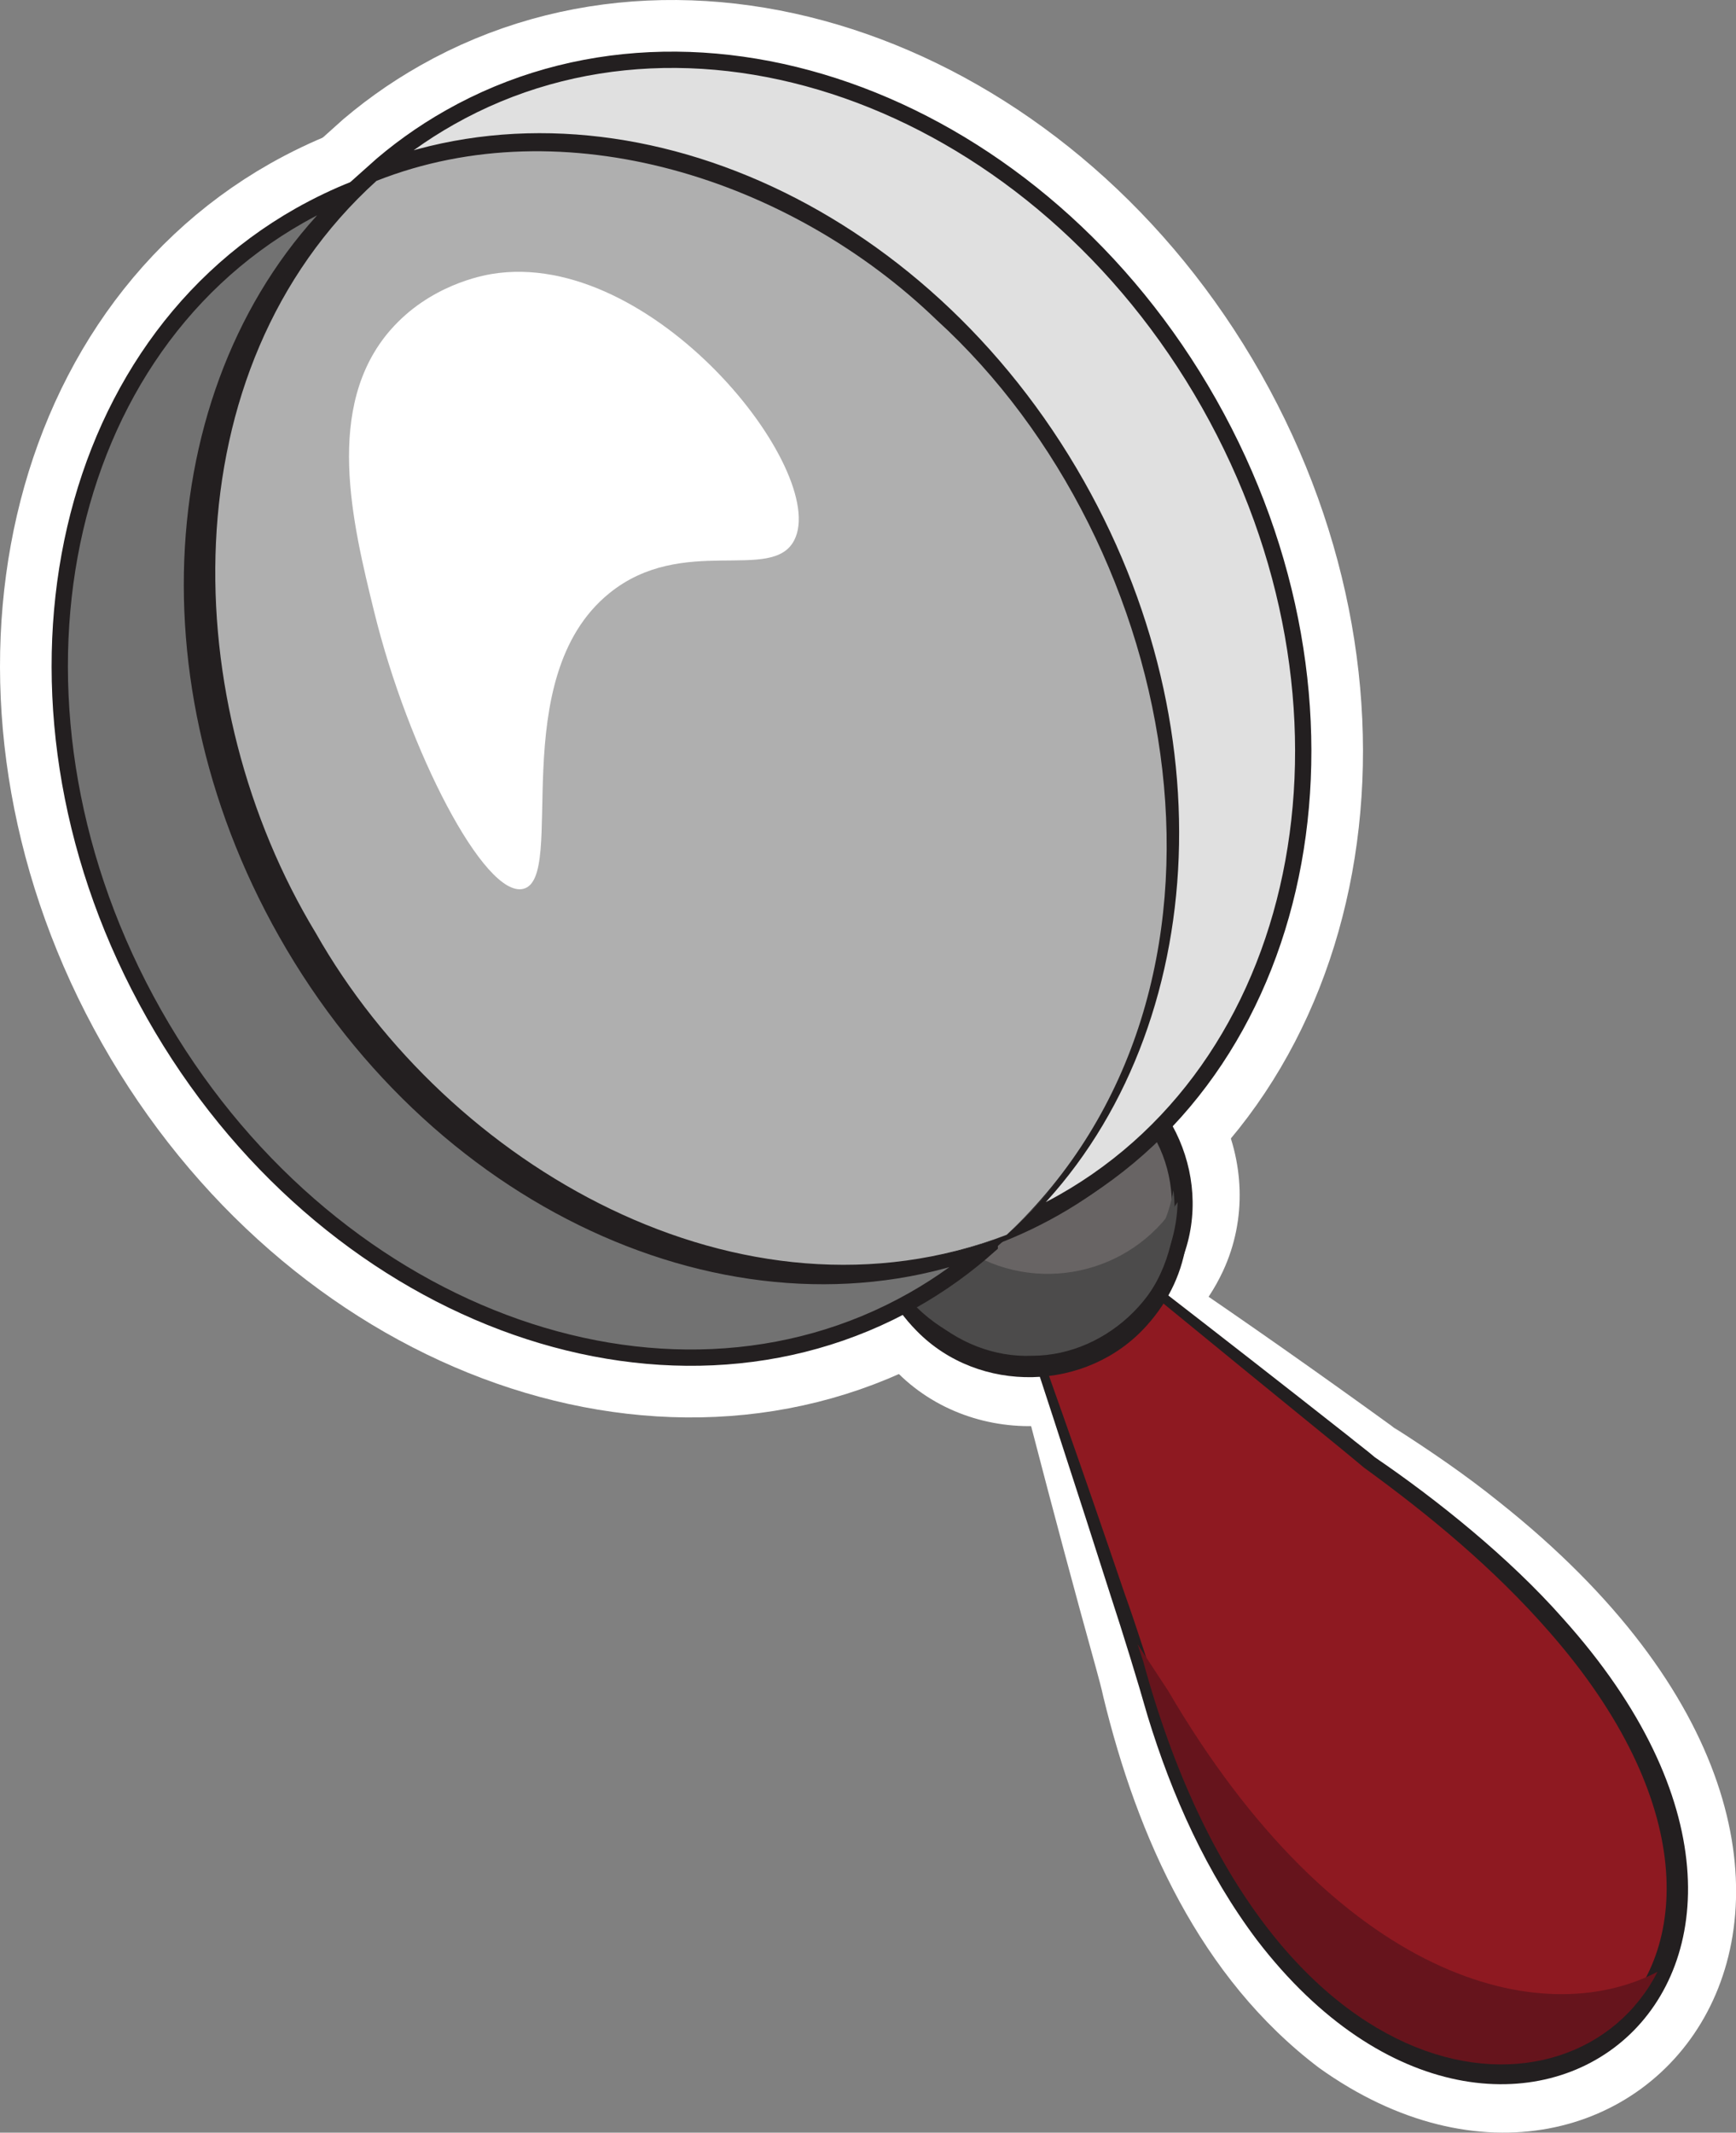 <?xml version="1.0" encoding="UTF-8"?><svg xmlns="http://www.w3.org/2000/svg" viewBox="0 0 319.6 392.41"><rect x="0" y="0" width="319.6" height="392.41" fill="#808080" stroke="none"/><defs><style>.c,.d{fill:#fff;}.e{fill:#e0e0e0;}.e,.f{stroke:#231f20;stroke-width:3px;}.e,.f,.d{stroke-miterlimit:10;}.g{fill:#4c4b4b;}.h{fill:#686464;}.i{fill:#66141c;}.f{fill:#727272;}.j{fill:#afafaf;}.d{stroke:#fff;stroke-width:22px;}.k{fill:#8e1921;}.l{fill:#231f20;}</style></defs><g id="a"><g><path class="c" d="M175.31,207.84c1.95-1.58,35,99.42,35,99.42,38.36,140.78,174.28,54.46,41.81-38.16-.95-1.01-76.81-61.26-76.81-61.26Z"/><path class="c" d="M175.31,207.84c.2-.1,.44,.28,.56,.41,2.09,2.94,3.6,6.25,5.27,9.43,3,5.81,7.01,14.71,9.77,20.76,9.23,20.75,17.96,42.26,26.07,63.45,.55,1.36,1.54,4.15,2.01,5.54,5.08,15.12,11.98,30.03,21.9,42.35,35.04,43.12,79.12,13.43,44.58-36.04-5.92-8.65-13.48-16.82-21.12-23.99-5.32-4.99-11-9.7-16.72-14.24-24.41-21.75-49.39-44.4-72.32-67.68h0Zm0,0c27.72,17.06,54.62,35.52,80.96,54.58,.34,.26,1.22,1.03,1.57,1.31l-1.22-1.06c6.63,4.24,13.16,8.69,19.31,13.64,87.98,69.72,25.36,145.98-33.08,104.18-21.9-16.56-33.45-42.44-39.72-68.25-.28-1.36-1-4.02-1.37-5.35-8-28.74-15.82-59.3-23.08-88.3-.7-2.71-1.44-5.58-2.26-8.25-.25-.79-.47-1.59-.86-2.32-.06-.08-.13-.22-.25-.19h0Z"/></g><path class="c" d="M164.09,234.09c-12.28-25.21,9.42-54.41,37.55-48.07,20.85,4.72,32.53,28.51,23.5,47.89-12.26,26.19-48.63,25.37-61.05,.18h0Zm0,0c8.2,16.87,32.07,17.93,40.69,1.13,7.1-13.7-1.43-31.27-16.65-34.04-18.57-3.47-32.36,16.09-24.05,32.91h0Z"/><g><ellipse class="c" cx="113.64" cy="138.24" rx="95.71" ry="114.64" transform="translate(-53.35 73.89) rotate(-29.5)"/><path class="c" d="M196.94,91.11c24.15,41.82,27.08,100.36-7.3,137.65-25.6,28.29-68.42,34.43-103.08,20.3-28-10.84-51.03-32.36-65.79-58.27C9.82,171.3,3.3,149.18,2.95,126.76,1.53,81.27,28.84,35.91,75.16,26.44c49.69-10.25,98.35,22.42,121.77,64.67h0Zm0,0C170.95,43.93,109.31,12.31,59.9,43.28,14.72,73.03,14.9,136.93,39.9,179.97c23.76,43.53,79,76.8,127.5,53.29,51.99-26.44,56.6-95.57,29.54-142.15h0Z"/></g><g><ellipse class="c" cx="137.97" cy="123.24" rx="95.71" ry="114.64" transform="translate(-42.8 83.93) rotate(-29.5)"/><path class="c" d="M221.28,76.1c24.15,41.82,27.08,100.36-7.3,137.65-25.6,28.29-68.42,34.43-103.08,20.3-28-10.84-51.03-32.36-65.79-58.27-10.94-19.5-17.47-41.62-17.82-64.04-1.41-45.48,25.89-90.84,72.21-100.32,49.69-10.25,98.35,22.42,121.78,64.67h0Zm0,0C195.29,28.92,133.65-2.69,84.24,28.28c-45.17,29.75-45,93.65-20,136.69,23.76,43.53,79,76.8,127.5,53.29,51.99-26.44,56.6-95.57,29.54-142.15h0Z"/></g><path class="d" d="M182.21,229.09c-4.27,3.82-8.97,7.22-14.1,10.12-46.01,26.03-108.58,2.47-139.76-52.64C-2.84,131.46,9.17,65.69,55.18,39.65c3.34-1.88,6.75-3.52,10.24-4.89-34.05,30.45-40.45,87.83-12.74,136.8,28.92,51.12,84.87,75.1,129.53,57.52Z"/><path class="d" d="M195.74,221.16c-3.33,1.88-6.75,3.51-10.23,4.88,34.05-30.45,40.43-87.84,12.73-136.8C169.33,38.13,113.4,14.15,68.72,31.72c4.27-3.83,8.98-7.22,14.11-10.12,46.01-26.03,108.57-2.47,139.76,52.64,31.18,55.11,19.16,120.88-26.85,146.92Z"/><g><path class="c" d="M185.33,227.2c-44.59,17.58-100.46-6.46-129.35-57.66-27.68-49.05-21.32-106.52,12.66-136.99,44.6-17.57,100.45,6.47,129.34,57.66,27.68,49.04,21.33,106.51-12.65,136.99Z"/><path class="c" d="M185.33,227.2c-35.96,18.2-80.28,5.24-109.32-20.45-15.17-13.09-27.2-29.75-35.55-47.99C20.3,115.31,24.15,57.75,61.3,24.35l1.46-1.32,1.86-.73c39.87-15.85,85.9-.45,115.06,28.87,28.51,27.98,44.85,69.21,40.91,108.95-2.47,25.83-14.16,51.47-35.25,67.07h0Zm0,0c42.43-46.65,25.43-122.98-18.96-161.89-24.78-22.48-61.64-35.26-93.7-22.53l3.31-2.04c-34.88,31.81-33.01,87.93-11.11,126.92,22.31,42.16,72.09,73.58,120.46,59.55h0Z"/></g><path class="d" d="M71.87,60.73c-12.24,14.08-7,35.47-2.98,51.85,6.22,25.35,20.33,52.77,27.47,50.96,8.07-2.05-3.55-38.71,15.82-54.39,13.51-10.94,29.97-1.84,34.04-9.75,6.5-12.62-26.08-53.86-55.68-48.99-1.68,.28-11.47,2.04-18.67,10.33Z"/><g><circle class="c" cx="189.46" cy="223.25" r="28.21"/><path class="c" d="M188.84,195.04c28.04-.55,45.41,31.42,27.84,54.28-13.05,16.94-39.54,17.54-53.33,1.2-18.61-22.13-2.58-54.79,25.5-55.47h0Zm0,0c-18.76,.35-29.74,21.56-18.13,36.45,9.45,12.2,28.98,11.84,37.88-.8,10.96-15.39-1-36.12-19.75-35.65h0Z"/></g></g><g id="b"><g><path class="k" d="M175.31,207.84c1.95-1.58,35,99.42,35,99.42,38.36,140.78,174.28,54.46,41.81-38.16-.95-1.01-76.81-61.26-76.81-61.26Z"/><path class="l" d="M175.31,207.84c.12-.05,.21,.08,.29,.16,1.01,1.47,1.63,3.17,2.36,4.79,2.23,5.25,4.26,10.58,6.25,15.92,7.97,21.36,15.47,42.89,22.82,64.47,2.26,6.28,5.17,15.41,7.11,21.66,4.69,14.22,11.04,28.09,20.17,39.98,43.51,55.87,106.09,8.15,50.79-54.7-9.96-11.38-21.69-21.15-33.99-30.08-1.14-.95-3.43-2.86-4.58-3.79-22.85-18.6-48.46-39.54-71.23-58.4h0Zm0,0c23.91,18.19,49.28,37.77,72.88,56.35,1.39,1.15,3.59,2.79,4.94,3.96,11.37,7.74,24.75,18.46,34.61,29.64,59.5,66.18-9.74,119.89-56.3,59.22-9.3-12.34-15.67-26.58-20.16-41.26-1.81-6.37-4.6-15.41-6.69-21.77-4.81-15.16-16.27-50.37-21.17-64.99-1.19-3.48-4.36-12.72-5.66-16.12-.67-1.64-1.21-3.36-2.16-4.87-.07-.08-.16-.22-.28-.17h0Z"/></g><path class="i" d="M305.15,362.81c-15.25,29.9-72.03,26.05-94.7-57.18,0,0-.36-1.1-1.02-3.09,3.47,5.28,5.61,8.54,5.61,8.54,31.25,53.41,68.81,62.81,90.11,51.73Z"/><g><circle class="h" cx="189.43" cy="221.68" r="28.21"/><path class="l" d="M164.09,234.09c-11.19-22.95,10.52-48.38,35.04-40.73,15.69,4.81,24.45,22.67,18.63,38.02-8.97,24.07-42.4,25.62-53.66,2.71h0Zm0,0c6.59,13.72,23.99,19.38,37.31,12.02,12.73-6.6,18.07-23.33,11.58-35.97-6-12.88-22.49-18.94-35.52-12.91-13.98,6.02-20.16,23.24-13.37,36.86h0Z"/></g><path class="g" d="M216.03,218.99c.95,7.53-1.14,15.43-6.42,21.69-10.04,11.91-27.84,13.42-39.75,3.38-7.94-6.7-11.26-16.84-9.61-26.39,.85,6.78,4.16,13.27,9.8,18.02,11.91,10.05,29.71,8.54,39.75-3.38,3.34-3.96,5.4-8.56,6.23-13.32Z"/><path class="l" d="M188.84,195.04c25.52-.51,39.48,29.88,22.23,48.91-10.96,12.22-30.85,12.66-42.32,.92-18.07-18.26-5.43-49.24,20.09-49.83h0Zm0,0c-15.22,.22-27.67,13.62-26.59,28.8,.64,14.33,13.58,26.2,27.77,25.62,14.2-.03,26.64-12.45,26.64-26.8,.41-15.21-12.61-28.06-27.83-27.62h0Z"/><path class="l" d="M196.94,91.11c20.45,35.63,24.89,82.67,2.98,118.68-22.86,38.21-70.41,49.18-110.15,31.75-25.78-10.91-46.93-31.24-60.74-55.42-13.62-24.28-20.15-52.89-16.23-80.61C18.3,62.49,52.21,27.35,96.74,27.44c42.15-.23,80.18,27.79,100.2,63.67h0Zm0,0c-20.12-35.6-58.18-63.62-100.19-62.72C52.96,28.92,20.36,63.55,15.34,105.87c-3.69,27.13,2.87,55.09,16.3,78.78,13.38,23.72,33.99,43.74,59.14,54.54,38.85,17.49,85.35,7.38,108.35-29.89,22.4-35.55,17.97-82.6-2.18-118.18h0Z"/><path class="l" d="M221.28,76.1c20.45,35.63,24.89,82.67,2.98,118.68-22.86,38.21-70.41,49.18-110.15,31.75-25.78-10.91-46.93-31.24-60.74-55.42-13.62-24.28-20.15-52.89-16.23-80.61C42.63,47.48,76.55,12.34,121.08,12.43c42.15-.23,80.18,27.79,100.2,63.67h0Zm0,0c-20.12-35.6-58.18-63.62-100.19-62.72-43.79,.53-76.39,35.16-81.41,77.48-3.69,27.13,2.87,55.09,16.3,78.78,13.38,23.72,33.99,43.74,59.14,54.54,38.85,17.49,85.35,7.38,108.35-29.89,22.4-35.55,17.97-82.6-2.18-118.18h0Z"/><path class="g" d="M216.8,221.15c-.11,5.07-1.6,10.17-4.57,14.74-8.51,13.04-25.99,16.73-39.05,8.21-12.89-8.42-16.64-25.6-8.49-38.6-.22,9.44,4.3,18.76,12.79,24.3,13.05,8.52,30.53,4.84,39.05-8.21,.09-.15,.19-.29,.28-.43Z"/><path class="f" d="M182.21,229.09c-4.27,3.82-8.97,7.22-14.1,10.12-46.01,26.03-108.58,2.47-139.76-52.64C-2.84,131.46,9.17,65.69,55.18,39.65c3.34-1.88,6.75-3.52,10.24-4.89-34.05,30.45-40.45,87.83-12.74,136.8,28.92,51.12,84.87,75.1,129.53,57.52Z"/><path class="e" d="M195.74,221.16c-3.33,1.88-6.75,3.51-10.23,4.88,34.05-30.45,40.43-87.84,12.73-136.8C169.33,38.13,113.4,14.15,68.72,31.72c4.27-3.83,8.98-7.22,14.11-10.12,46.01-26.03,108.57-2.47,139.76,52.64,31.18,55.11,19.16,120.88-26.85,146.92Z"/><g><path class="j" d="M185.33,227.2c-44.59,17.58-100.46-6.46-129.35-57.66-27.68-49.05-21.32-106.52,12.66-136.99,44.6-17.57,100.45,6.47,129.34,57.66,27.68,49.04,21.33,106.51-12.65,136.99Z"/><path class="l" d="M185.33,227.2c-49.07,19.52-103.71-11.69-128.53-54.77-26.21-42.5-27.88-105.67,11.48-140.82,42.77-16.83,91.32,5.36,118.2,40,35.2,43.31,43.09,115.67-1.14,155.58h0Zm0,0c48.2-45.12,32.51-126.93-12.9-168.33-26.93-25.99-68.58-39.24-103.12-25.59-38.44,34.8-36.63,96.38-11.19,138.37,24.29,42.87,78.38,74.26,127.21,55.55h0Z"/></g><path class="c" d="M71.87,60.73c-12.24,14.08-7,35.47-2.98,51.85,6.22,25.35,20.33,52.77,27.47,50.96,8.07-2.05-3.55-38.71,15.82-54.39,13.51-10.94,29.97-1.84,34.04-9.75,6.5-12.62-26.08-53.86-55.68-48.99-1.68,.28-11.47,2.04-18.67,10.33Z"/></g></svg>